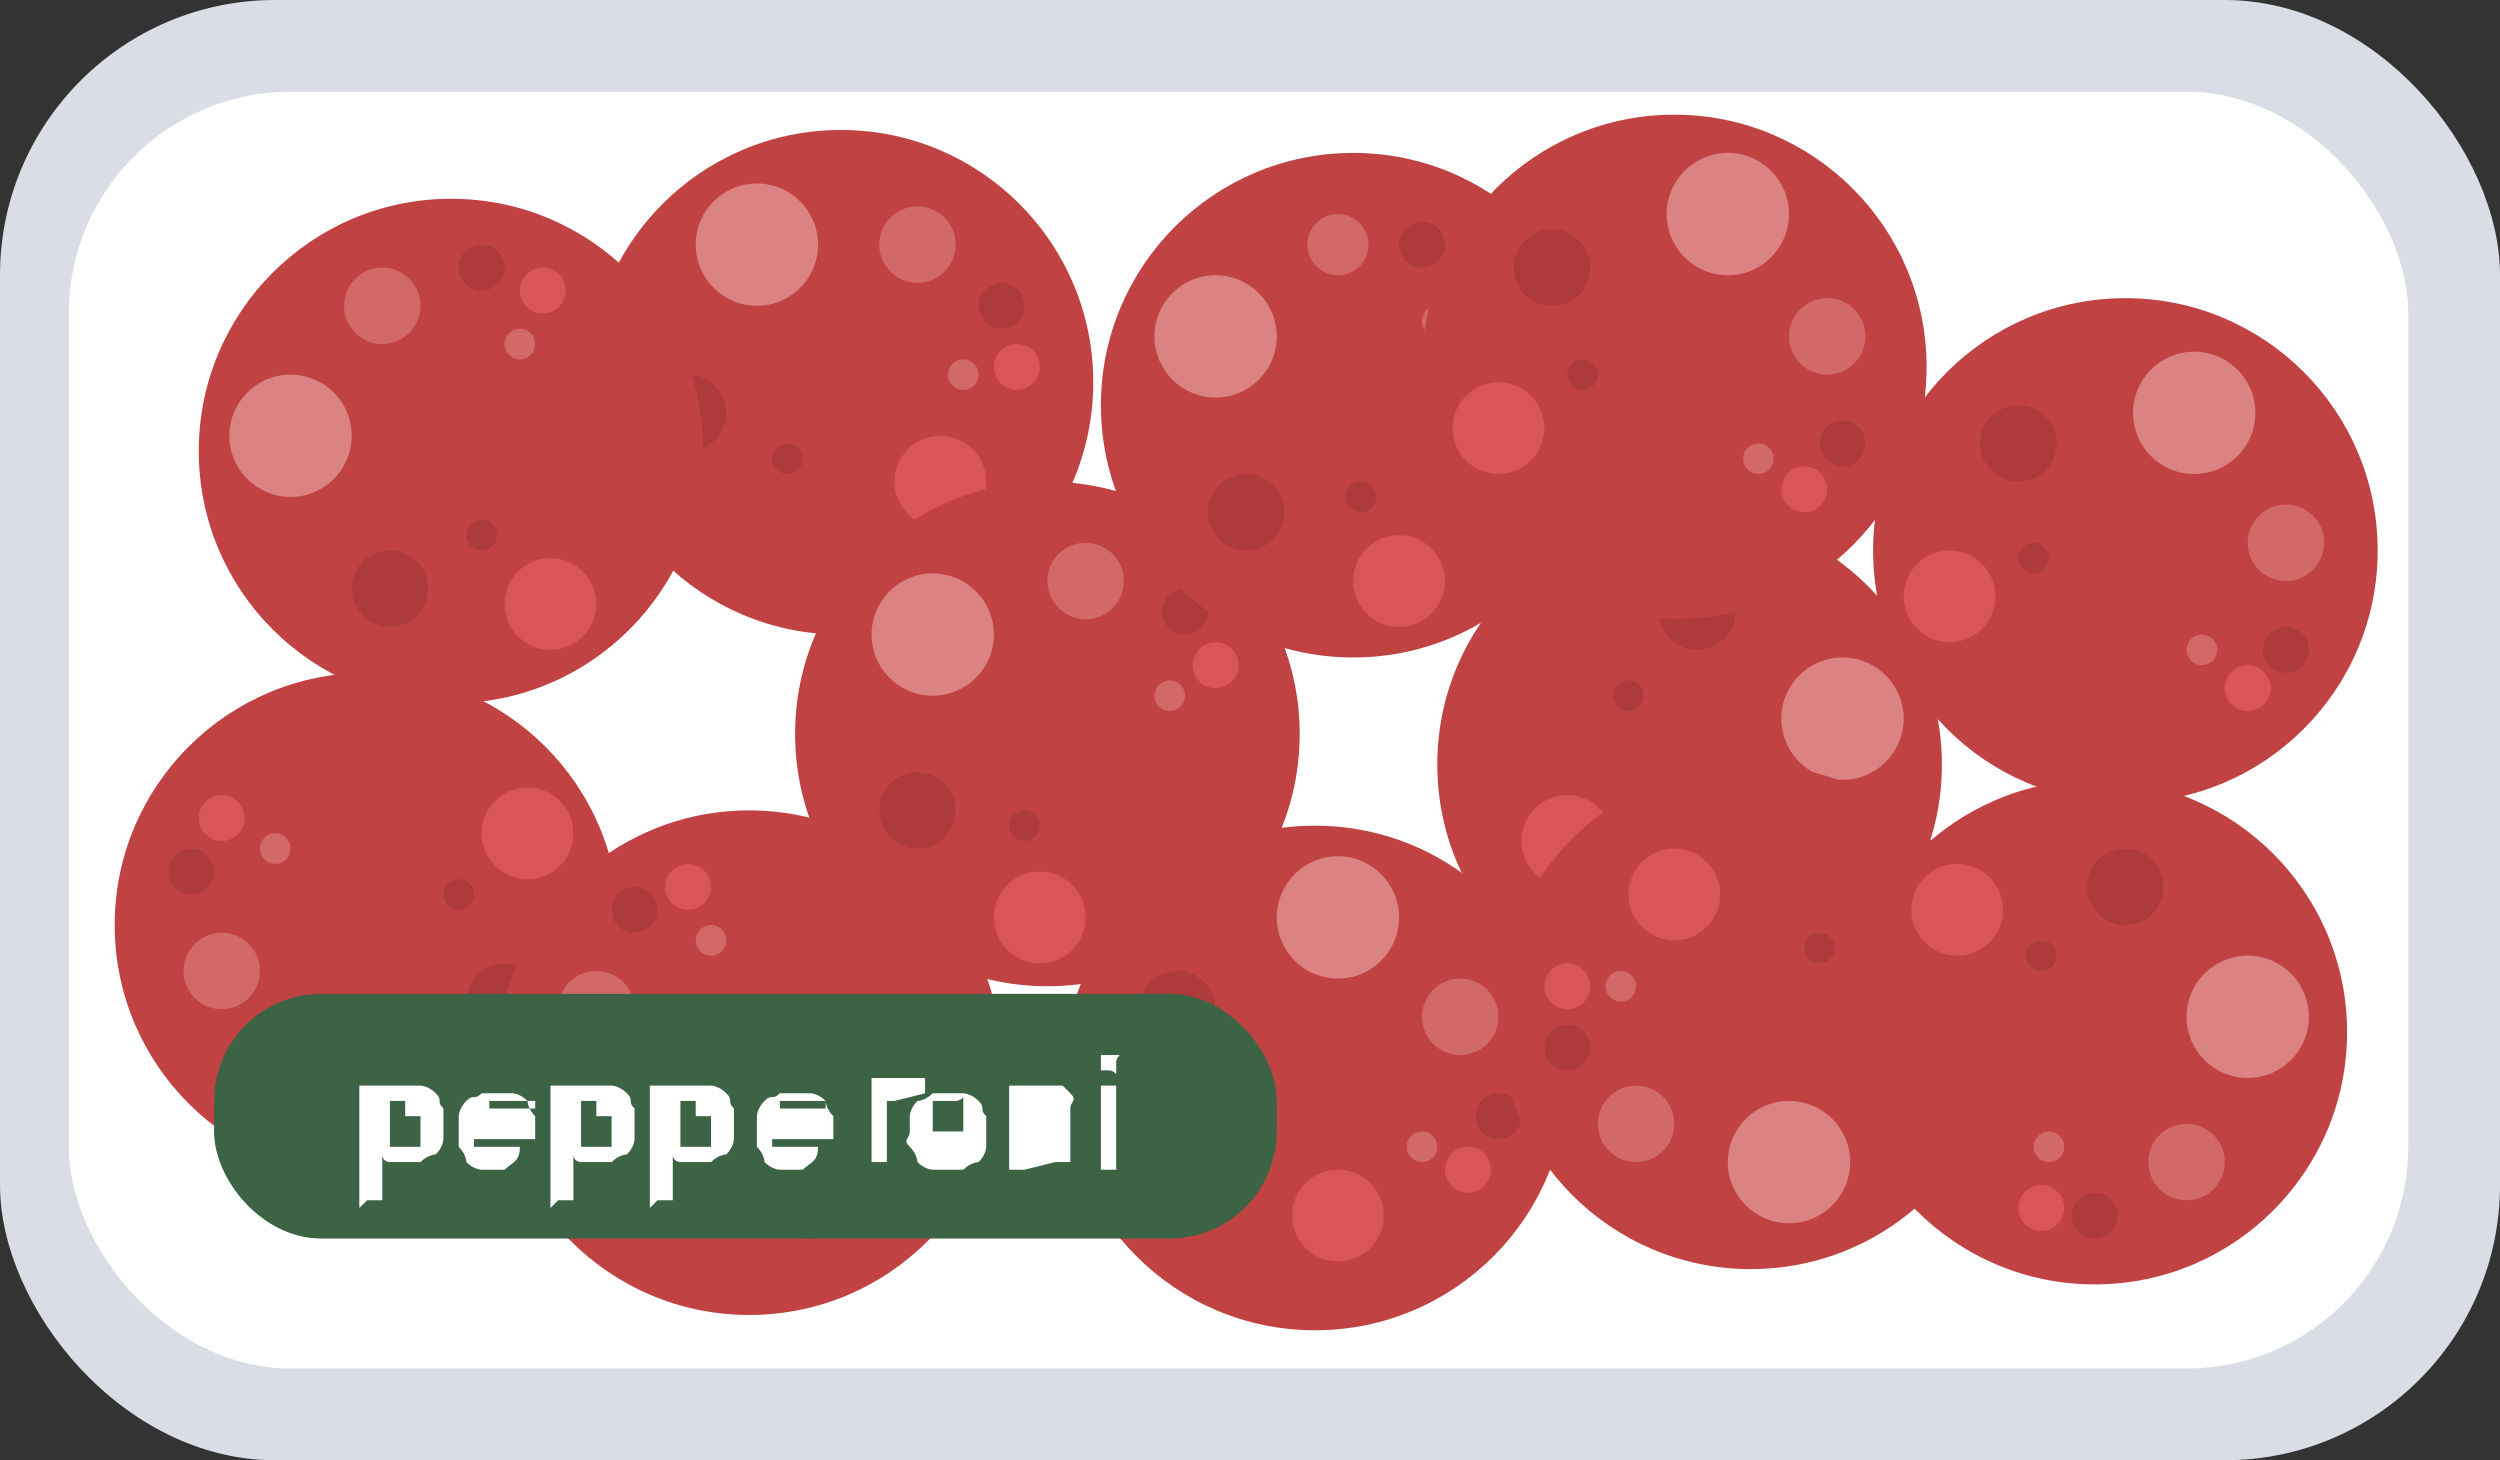 <?xml version="1.0" encoding="UTF-8"?>
<svg id="Layer_2" data-name="Layer 2" xmlns="http://www.w3.org/2000/svg" version="1.1" viewBox="0 0 32.7 19.1">
  <rect x="0" y="0" width="32.7" height="19.1" fill="#333333" stroke="none"/>
  <defs>
    <style>
      .cls-1, .cls-2, .cls-3, .cls-4, .cls-5 {
        isolation: isolate;
      }

      .cls-1, .cls-2, .cls-6, .cls-7, .cls-8, .cls-9, .cls-4, .cls-10, .cls-11, .cls-5, .cls-12, .cls-13 {
        stroke-width: 0px;
      }

      .cls-1, .cls-2, .cls-4, .cls-5 {
        opacity: .5;
      }

      .cls-1, .cls-13 {
        fill: #f7c4c4;
      }

      .cls-2, .cls-10 {
        fill: #e29191;
      }

      .cls-6 {
        fill: #c14242;
      }

      .cls-7, .cls-5 {
        fill: #9b3434;
      }

      .cls-8 {
        fill: #3d6345;
      }

      .cls-9 {
        fill: #dadde5;
      }

      .cls-4, .cls-12 {
        fill: #f26b6b;
      }

      .cls-11 {
        fill: #fff;
      }
    </style>
  </defs>
  <rect class="cls-9" width="32.7" height="19.1" rx="3.6" ry="3.6"/>
  <rect class="cls-11" x=".9" y="1.2" width="30.6" height="16.7" rx="2.9" ry="2.9"/>
  <g>
    <circle class="cls-6" cx="11" cy="5" r="3.3"/>
    <circle class="cls-2" cx="12" cy="3.2" r=".5"/>
    <circle class="cls-4" cx="12.3" cy="6.3" r=".6"/>
    <circle class="cls-2" cx="12.6" cy="4.9" r=".2"/>
    <circle class="cls-1" cx="9.9" cy="3.2" r=".8"/>
    <circle class="cls-5" cx="10.3" cy="6" r=".2"/>
    <circle class="cls-5" cx="9" cy="5.4" r=".5"/>
    <circle class="cls-5" cx="13.1" cy="4" r=".3"/>
    <circle class="cls-4" cx="13.3" cy="4.8" r=".3"/>
  </g>
  <g>
    <circle class="cls-6" cx="4.8" cy="12.1" r="3.3"/>
    <circle class="cls-2" cx="2.9" cy="12.7" r=".5"/>
    <circle class="cls-4" cx="6.9" cy="10.9" r=".6"/>
    <circle class="cls-2" cx="3.6" cy="11.1" r=".2"/>
    <circle class="cls-13" cx="4.5" cy="14.1" r=".8"/>
    <circle class="cls-5" cx="6" cy="11.7" r=".2"/>
    <circle class="cls-5" cx="6.6" cy="13.1" r=".5"/>
    <circle class="cls-5" cx="2.5" cy="11.4" r=".3"/>
    <circle class="cls-4" cx="2.9" cy="10.7" r=".3"/>
  </g>
  <g>
    <circle class="cls-6" cx="5.9" cy="5.9" r="3.3"/>
    <circle class="cls-2" cx="5" cy="4" r=".5"/>
    <circle class="cls-4" cx="7.2" cy="7.9" r=".6"/>
    <circle class="cls-2" cx="6.8" cy="4.5" r=".2"/>
    <circle class="cls-1" cx="3.8" cy="5.7" r=".8"/>
    <circle class="cls-5" cx="6.3" cy="7" r=".2"/>
    <circle class="cls-5" cx="5.1" cy="7.7" r=".5"/>
    <circle class="cls-5" cx="6.3" cy="3.5" r=".3"/>
    <circle class="cls-4" cx="7.1" cy="3.8" r=".3"/>
  </g>
  <g>
    <circle class="cls-6" cx="17.2" cy="14.1" r="3.3"/>
    <circle class="cls-2" cx="19.1" cy="13.3" r=".5"/>
    <circle class="cls-4" cx="17.5" cy="15.9" r=".6"/>
    <circle class="cls-2" cx="18.6" cy="15" r=".2"/>
    <circle class="cls-1" cx="17.5" cy="12" r=".8"/>
    <circle class="cls-7" cx="16.1" cy="14.5" r=".2"/>
    <circle class="cls-5" cx="15.4" cy="13.2" r=".5"/>
    <circle class="cls-5" cx="19.6" cy="14.6" r=".3"/>
    <circle class="cls-4" cx="19.2" cy="15.3" r=".3"/>
  </g>
  <g>
    <circle class="cls-6" cx="9.8" cy="13.9" r="3.3"/>
    <circle class="cls-2" cx="7.8" cy="13.2" r=".5"/>
    <circle class="cls-12" cx="12.1" cy="14.2" r=".6"/>
    <circle class="cls-2" cx="9.3" cy="12.3" r=".2"/>
    <circle class="cls-13" cx="8.2" cy="15.3" r=".8"/>
    <circle class="cls-7" cx="10.9" cy="14.3" r=".2"/>
    <circle class="cls-7" cx="10.6" cy="15.7" r=".5"/>
    <circle class="cls-5" cx="8.3" cy="11.9" r=".3"/>
    <circle class="cls-4" cx="9" cy="11.6" r=".3"/>
  </g>
  <g>
    <circle class="cls-6" cx="13.7" cy="9.6" r="3.3"/>
    <circle class="cls-2" cx="14.2" cy="7.6" r=".5"/>
    <circle class="cls-4" cx="13.6" cy="12" r=".6"/>
    <circle class="cls-2" cx="15.3" cy="9.1" r=".2"/>
    <circle class="cls-1" cx="12.2" cy="8.3" r=".8"/>
    <circle class="cls-5" cx="13.4" cy="10.8" r=".2"/>
    <circle class="cls-5" cx="12" cy="10.6" r=".5"/>
    <circle class="cls-5" cx="15.5" cy="8" r=".3"/>
    <circle class="cls-4" cx="15.9" cy="8.7" r=".3"/>
  </g>
  <g>
    <circle class="cls-6" cx="22.1" cy="10" r="3.3"/>
    <circle class="cls-10" cx="23.6" cy="11.5" r=".5"/>
    <circle class="cls-4" cx="20.5" cy="11" r=".6"/>
    <circle class="cls-10" cx="21.8" cy="11.6" r=".2"/>
    <circle class="cls-1" cx="24.1" cy="9.4" r=".8"/>
    <circle class="cls-5" cx="21.3" cy="9.1" r=".2"/>
    <circle class="cls-5" cx="22.2" cy="8" r=".5"/>
    <circle class="cls-7" cx="22.6" cy="12.4" r=".3"/>
    <circle class="cls-12" cx="21.8" cy="12.3" r=".3"/>
  </g>
  <g>
    <circle class="cls-6" cx="17.7" cy="5.3" r="3.3"/>
    <circle class="cls-2" cx="17.5" cy="3.2" r=".4"/>
    <circle class="cls-4" cx="18.3" cy="7.6" r=".6"/>
    <circle class="cls-2" cx="18.8" cy="4.2" r=".2"/>
    <circle class="cls-1" cx="15.9" cy="4.4" r=".8"/>
    <circle class="cls-5" cx="17.8" cy="6.5" r=".2"/>
    <circle class="cls-5" cx="16.3" cy="6.7" r=".5"/>
    <circle class="cls-5" cx="18.6" cy="3.2" r=".3"/>
    <circle class="cls-4" cx="19.5" cy="3.8" r=".3"/>
  </g>
  <g>
    <circle class="cls-6" cx="21.9" cy="4.8" r="3.3"/>
    <circle class="cls-2" cx="23.9" cy="4.4" r=".5"/>
    <circle class="cls-4" cx="19.6" cy="5.6" r=".6"/>
    <circle class="cls-2" cx="23" cy="6" r=".2"/>
    <circle class="cls-1" cx="22.6" cy="2.8" r=".8"/>
    <circle class="cls-5" cx="20.7" cy="4.9" r=".2"/>
    <circle class="cls-5" cx="20.3" cy="3.5" r=".5"/>
    <circle class="cls-5" cx="24.1" cy="5.8" r=".3"/>
    <circle class="cls-4" cx="23.6" cy="6.4" r=".3"/>
  </g>
  <g>
    <circle class="cls-6" cx="22.9" cy="13.3" r="3.3"/>
    <circle class="cls-2" cx="21.4" cy="14.7" r=".5"/>
    <circle class="cls-4" cx="21.9" cy="11.7" r=".6"/>
    <circle class="cls-2" cx="21.2" cy="12.9" r=".2"/>
    <circle class="cls-1" cx="23.4" cy="15.2" r=".8"/>
    <circle class="cls-5" cx="23.8" cy="12.4" r=".2"/>
    <circle class="cls-7" cx="24.9" cy="13.4" r=".5"/>
    <circle class="cls-5" cx="20.5" cy="13.7" r=".3"/>
    <circle class="cls-4" cx="20.5" cy="12.9" r=".3"/>
  </g>
  <g>
    <circle class="cls-6" cx="27.8" cy="7.2" r="3.3"/>
    <circle class="cls-2" cx="29.9" cy="7.1" r=".5"/>
    <circle class="cls-4" cx="25.5" cy="7.8" r=".6"/>
    <circle class="cls-2" cx="28.8" cy="8.5" r=".2"/>
    <circle class="cls-1" cx="28.7" cy="5.4" r=".8"/>
    <circle class="cls-5" cx="26.6" cy="7.3" r=".2"/>
    <circle class="cls-5" cx="26.4" cy="5.8" r=".5"/>
    <circle class="cls-5" cx="29.9" cy="8.5" r=".3"/>
    <circle class="cls-4" cx="29.4" cy="9" r=".3"/>
  </g>
  <g>
    <circle class="cls-6" cx="27.4" cy="13.5" r="3.3"/>
    <circle class="cls-2" cx="28.6" cy="15.2" r=".5"/>
    <circle class="cls-4" cx="25.6" cy="11.9" r=".6"/>
    <circle class="cls-2" cx="26.8" cy="15" r=".2"/>
    <circle class="cls-1" cx="29.4" cy="13.3" r=".8"/>
    <circle class="cls-5" cx="26.7" cy="12.5" r=".2"/>
    <circle class="cls-5" cx="27.8" cy="11.6" r=".5"/>
    <circle class="cls-5" cx="27.4" cy="15.9" r=".3"/>
    <circle class="cls-4" cx="26.7" cy="15.8" r=".3"/>
  </g>
  <rect class="cls-8" x="2.8" y="13" width="13.9" height="3.2" rx="1.4" ry="1.4"/>
  <g class="cls-3">
    <path class="cls-11" d="M4.7,15.8v-1.6h.2c0,0,0,0,.2,0s.1,0,.2,0,.1,0,.2,0c0,0,.1,0,.2.1s0,.1.1.2c0,0,0,.1,0,.2s0,.2,0,.2,0,.1-.1.2c0,0-.1,0-.2.1,0,0-.1,0-.2,0s-.1,0-.2,0c0,0-.1,0-.1-.1v.6h-.2ZM5.3,14.4s0,0-.1,0,0,0-.1,0c0,0,0,0,0,.1,0,0,0,.1,0,.2s0,.1,0,.2c0,0,0,0,0,.1,0,0,0,0,.1,0,0,0,0,0,.1,0s0,0,.1,0c0,0,0,0,.1,0,0,0,0,0,0-.1,0,0,0,0,0-.1s0-.1,0-.1c0,0,0,0,0-.1,0,0,0,0-.1,0,0,0,0,0-.1,0Z"/>
    <path class="cls-11" d="M6.5,15.3c0,0-.2,0-.2,0,0,0-.1,0-.2-.1,0,0,0-.1-.1-.2,0,0,0-.1,0-.2s0-.2,0-.2c0,0,0-.1.1-.2s.1,0,.2-.1c0,0,.1,0,.2,0s.1,0,.2,0c0,0,.1,0,.2.1,0,0,0,.1.1.2,0,0,0,.2,0,.3h-.8s0,0,0,.1c0,0,0,0,0,0,0,0,0,0,.1,0,0,0,0,0,.1,0s.1,0,.2,0,0,0,.1,0h.1c0,.2-.1.2-.2.3,0,0-.2,0-.3,0ZM6.5,14.4s0,0-.1,0c0,0,0,0,0,0s0,0,0,0c0,0,0,0,0,.1h.6s0,0,0-.1c0,0,0,0,0,0s0,0,0,0c0,0,0,0-.1,0Z"/>
    <path class="cls-11" d="M7.2,15.8v-1.6h.2c0,0,0,0,.2,0s.1,0,.2,0,.1,0,.2,0c0,0,.1,0,.2.1s0,.1.1.2c0,0,0,.1,0,.2s0,.2,0,.2,0,.1-.1.2c0,0-.1,0-.2.1,0,0-.1,0-.2,0s-.1,0-.2,0c0,0-.1,0-.1-.1v.6h-.2ZM7.8,14.4s0,0-.1,0,0,0-.1,0c0,0,0,0,0,.1,0,0,0,.1,0,.2s0,.1,0,.2c0,0,0,0,0,.1,0,0,0,0,.1,0,0,0,0,0,.1,0s0,0,.1,0c0,0,0,0,.1,0,0,0,0,0,0-.1,0,0,0,0,0-.1s0-.1,0-.1c0,0,0,0,0-.1,0,0,0,0-.1,0,0,0,0,0-.1,0Z"/>
    <path class="cls-11" d="M8.5,15.8v-1.6h.2c0,0,0,0,.2,0s.1,0,.2,0,.1,0,.2,0c0,0,.1,0,.2.1s0,.1.1.2c0,0,0,.1,0,.2s0,.2,0,.2,0,.1-.1.2c0,0-.1,0-.2.1,0,0-.1,0-.2,0s-.1,0-.2,0c0,0-.1,0-.1-.1v.6h-.2ZM9.1,14.4s0,0-.1,0,0,0-.1,0c0,0,0,0,0,.1,0,0,0,.1,0,.2s0,.1,0,.2c0,0,0,0,0,.1,0,0,0,0,.1,0,0,0,0,0,.1,0s0,0,.1,0c0,0,0,0,.1,0,0,0,0,0,0-.1,0,0,0,0,0-.1s0-.1,0-.1c0,0,0,0,0-.1,0,0,0,0-.1,0,0,0,0,0-.1,0Z"/>
    <path class="cls-11" d="M10.4,15.3c0,0-.2,0-.2,0,0,0-.1,0-.2-.1,0,0,0-.1-.1-.2,0,0,0-.1,0-.2s0-.2,0-.2c0,0,0-.1.1-.2s.1,0,.2-.1c0,0,.1,0,.2,0s.1,0,.2,0c0,0,.1,0,.2.1,0,0,0,.1.1.2,0,0,0,.2,0,.3h-.8s0,0,0,.1c0,0,0,0,0,0,0,0,0,0,.1,0,0,0,0,0,.1,0s.1,0,.2,0,0,0,.1,0h.1c0,.2-.1.2-.2.3,0,0-.2,0-.3,0ZM10.3,14.4s0,0-.1,0c0,0,0,0,0,0s0,0,0,0c0,0,0,0,0,.1h.6s0,0,0-.1c0,0,0,0,0,0s0,0,0,0c0,0,0,0-.1,0Z"/>
    <path class="cls-11" d="M11.7,14.4s0,0,0,0,0,0,0,0c0,0,0,0-.1,0,0,0,0,0,0,0,0,0,0,0,0,0s0,0,0,.1v.7h-.2v-1.1h.2c0,0,0,0,.1,0,0,0,.1,0,.2,0s.1,0,.2,0v.2c0,0,0,0,0,0Z"/>
    <path class="cls-11" d="M12.4,15.3c0,0-.1,0-.2,0,0,0-.1,0-.2-.1,0,0,0-.1-.1-.2s0-.1,0-.2,0-.2,0-.2c0,0,0-.1.1-.2,0,0,.1,0,.2-.1,0,0,.1,0,.2,0s.1,0,.2,0c0,0,.1,0,.2.1s0,.1.1.2c0,0,0,.1,0,.2s0,.2,0,.2,0,.1-.1.2c0,0-.1,0-.2.1,0,0-.1,0-.2,0ZM12.4,14.4s0,0-.1,0c0,0,0,0-.1,0,0,0,0,0,0,.1,0,0,0,0,0,.1s0,.1,0,.1c0,0,0,0,0,.1,0,0,0,0,.1,0s0,0,.1,0,0,0,.1,0c0,0,0,0,.1,0,0,0,0,0,0-.1s0,0,0-.1,0-.1,0-.1,0,0,0-.1,0,0-.1,0c0,0,0,0-.1,0Z"/>
    <path class="cls-11" d="M13.4,15.3h-.2v-1.1h.2c0,0,0,0,.1,0,0,0,.1,0,.2,0s0,0,.1,0c0,0,0,0,.1,0,0,0,0,0,.1.1s0,.1,0,.2v.7h-.2v-.7s0,0,0-.1c0,0,0,0,0,0,0,0,0,0,0,0,0,0,0,0,0,0s0,0,0,0c0,0,0,0,0,0,0,0,0,0,0,0,0,0,0,0,0,.1v.7Z"/>
    <path class="cls-11" d="M14.5,14s0,0-.1,0c0,0,0,0,0-.1s0,0,0-.1c0,0,0,0,.1,0s0,0,.1,0,0,0,0,.1,0,0,0,.1,0,0-.1,0ZM14.6,15.3h-.2v-1.1h.2v1.1Z"/>
  </g>
</svg>